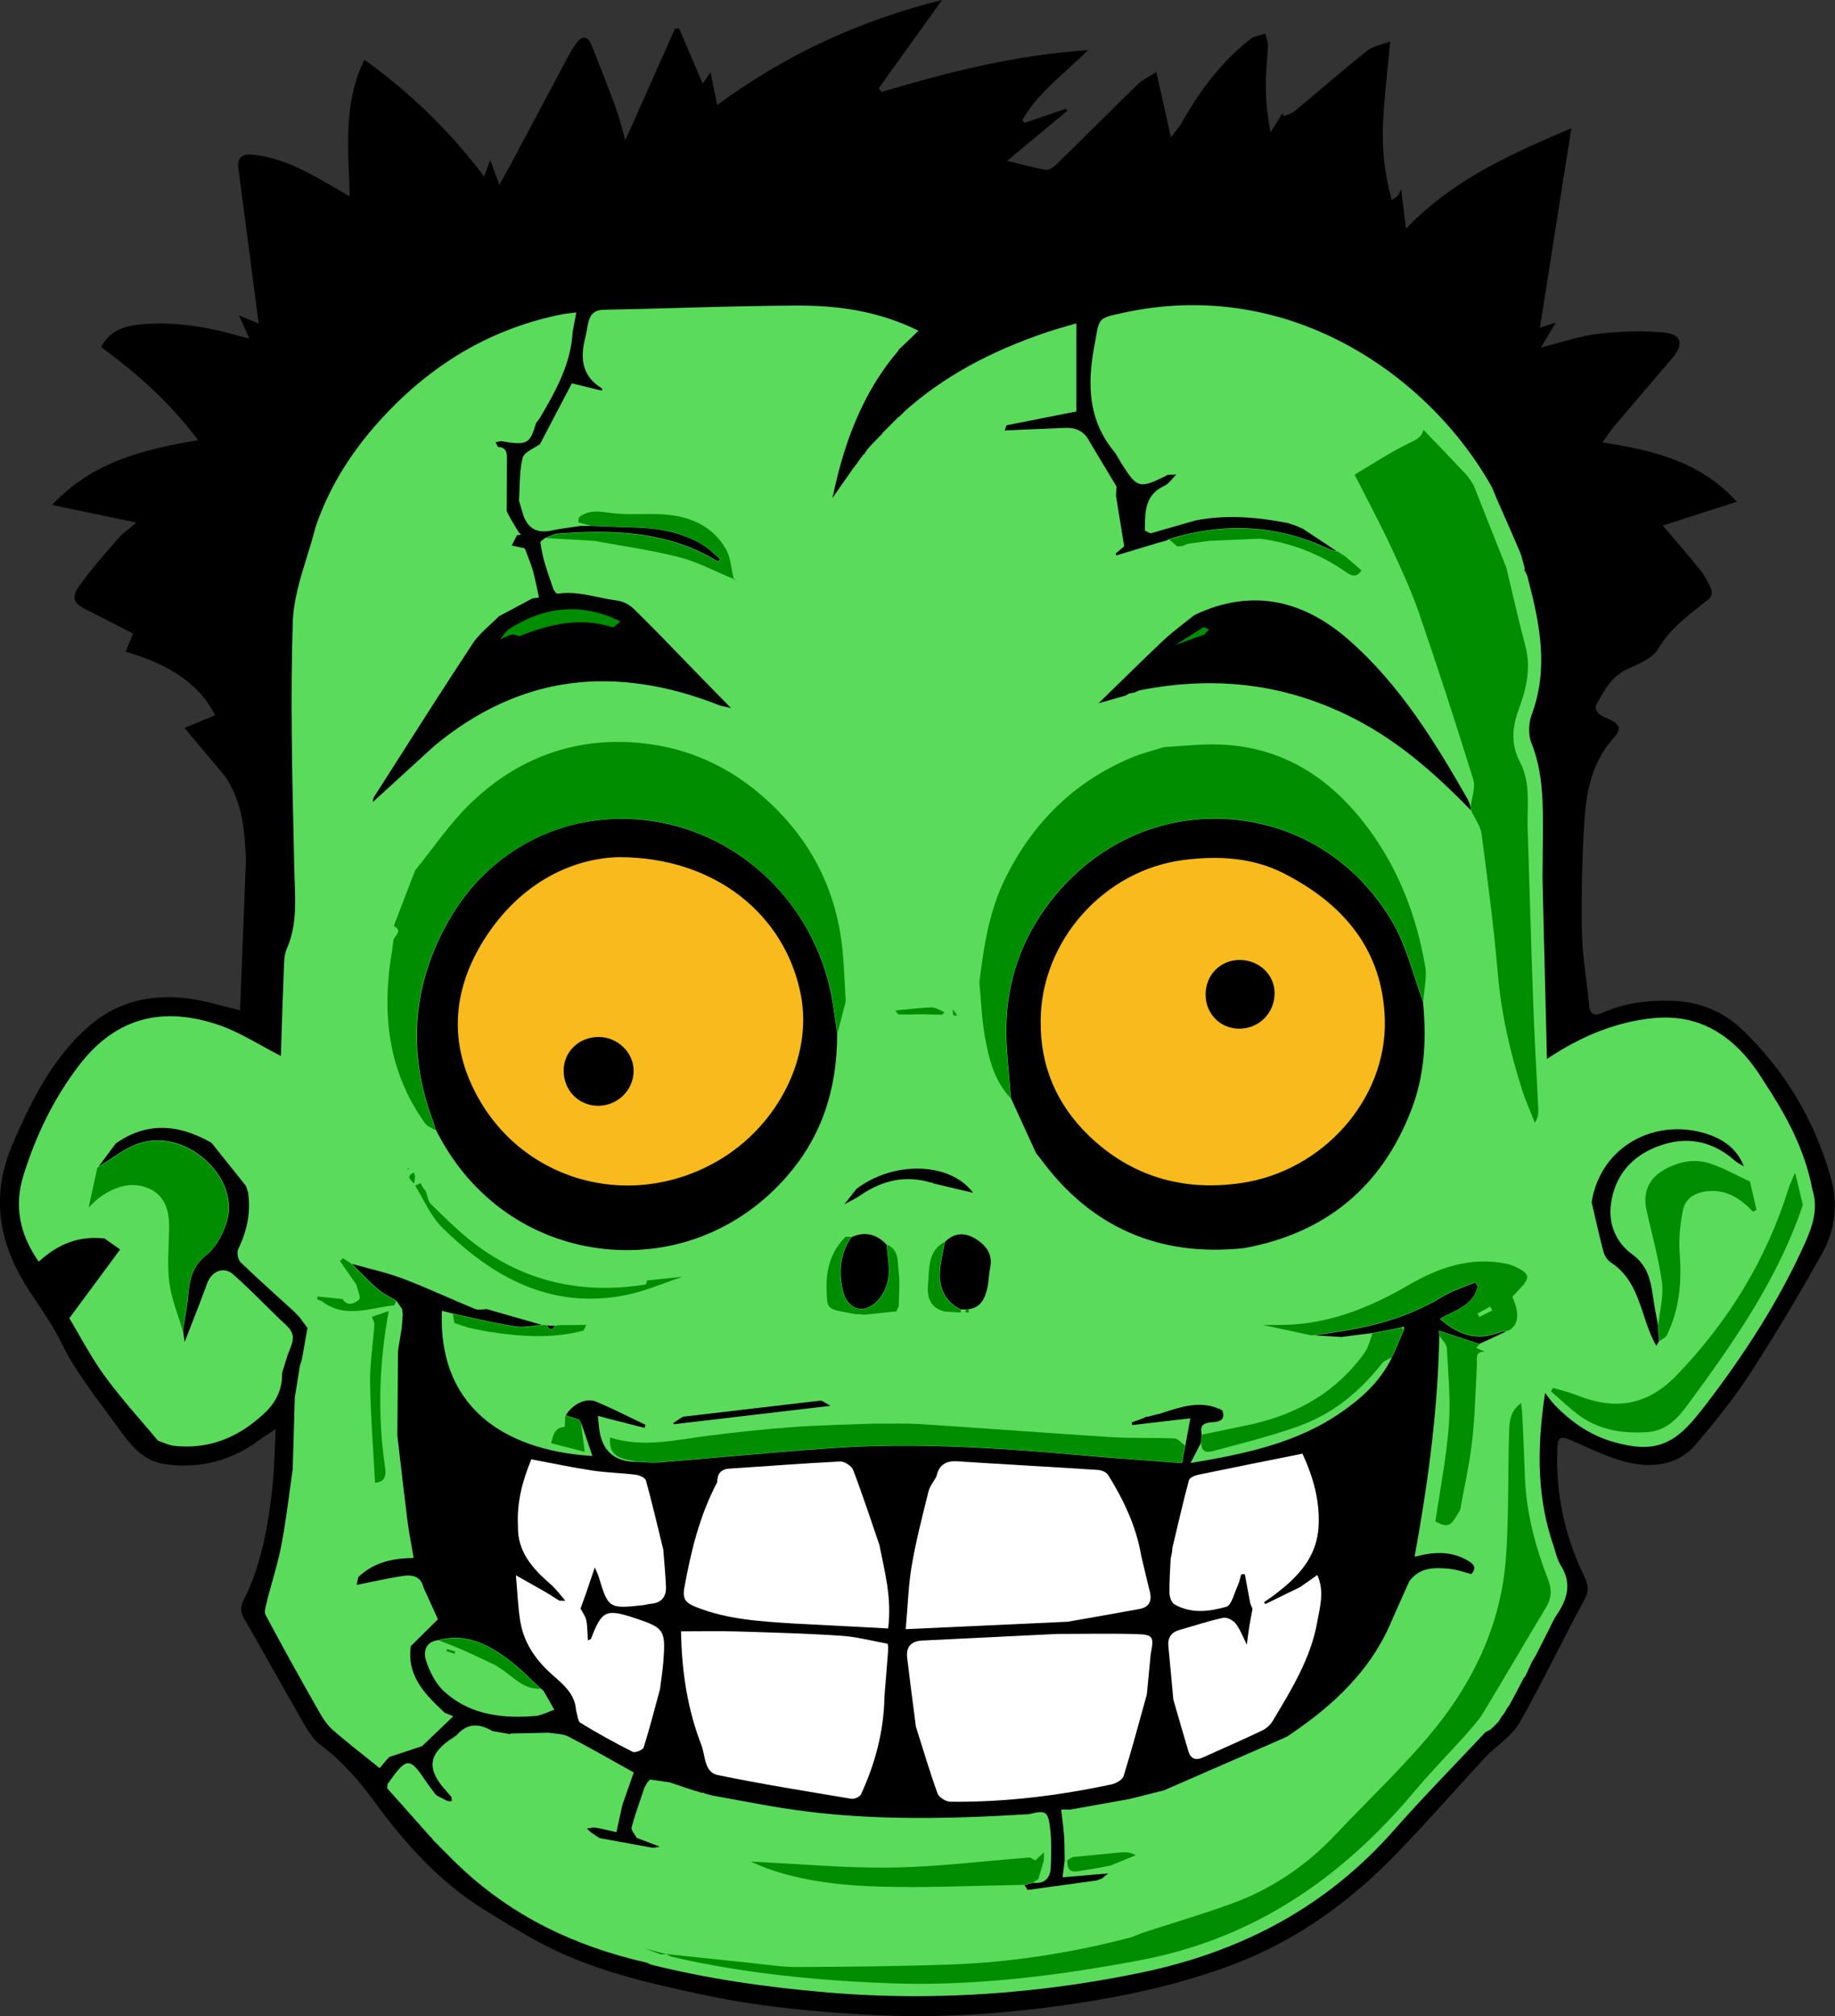 <svg width="754" height="828" viewBox="0 0 754 828" fill="none" xmlns="http://www.w3.org/2000/svg">
<rect x="0" y="0" width="754" height="828" fill="#333333" stroke="none"/>
<g clip-path="url(#clip0_1_3)">
<path d="M92.54 318.89C87.23 312.55 81.92 306.21 75.81 298.93C79.61 297.35 83.74 295.64 88.4 293.71C80.85 279.03 67.17 272.32 51.64 267.59C52.72 264.97 53.51 263.05 54.69 260.19C48.37 256.95 42.19 253.67 35.9 250.6C30.32 247.88 29.04 245.64 32.61 240.56C37.5 233.6 43.29 227.26 48.85 220.79C50.46 218.92 52.62 217.52 56.04 214.61C43.79 212.05 33.12 209.82 21.38 207.36C37.73 189.85 58.72 184.53 81.39 180.78C69.99 165.43 56.38 153.38 41.53 142.52C45.5 135.24 51.92 133.66 58.78 133.12C72.39 132.06 85.62 134.26 98.64 138.09C99.67 138.39 100.74 138.56 102.41 138.93C100.96 135.7 99.76 133.03 98.2 129.56C101.1 130.73 103.29 131.62 106.29 132.83C104.76 121.11 103.32 110.14 101.88 99.16C100.58 89.25 99.29 79.34 97.99 69.43C97.33 64.44 99.58 63.04 104.35 63.57C117.19 65.02 127.88 71.5 138.7 77.73C140.08 78.53 141.46 79.35 143.66 80.64C143.26 61.49 140.82 42.72 149.72 24.49C169.01 38.42 185.1 54.12 198.92 72.49C199.69 70.44 200.42 68.48 201.44 65.79C202.73 69.23 203.71 71.85 205.21 75.85C207.57 71.56 209.44 68.26 211.23 64.91C218.97 50.4 226.68 35.87 234.42 21.36C235.02 20.24 235.82 19.24 236.55 18.19C239.05 14.59 241.39 14.39 243.13 18.72C246.48 27.09 249.79 35.48 252.92 43.94C254.35 47.82 255.3 51.88 256.97 57.56C264.14 41.45 270.74 26.63 277.34 11.81C277.9 11.75 278.46 11.69 279.02 11.62C282.21 19.08 285.4 26.55 288.73 34.34C289.8 32.8 290.67 31.54 291.95 29.7C292.92 34.5 293.75 38.61 294.67 43.15C322.66 22.55 353.02 8.49 387.12 -0.03C377.83 12.91 369.44 24.6 361.04 36.29C361.46 36.77 361.87 37.25 362.29 37.73C389.6 29.65 417.11 22.57 447.09 20.59C437.13 30.47 426.45 38.02 420.07 49.29C420.35 49.69 420.64 50.08 420.92 50.48C426.61 48.53 432.3 46.59 437.98 44.64C438.15 44.94 438.31 45.24 438.48 45.55C430.45 52.23 422.41 58.91 413.82 66.05C419.83 67.49 424.76 68.93 429.8 69.72C431.15 69.93 433.07 68.48 434.27 67.32C445.4 56.46 456.37 45.43 467.53 34.6C469.49 32.7 472.13 31.51 475.14 29.55C477.18 38.68 479.01 46.86 481.14 56.38C483.14 53.69 484.68 52.04 485.74 50.13C492.64 37.77 501.02 26.61 511.96 17.5C512.93 16.69 513.92 15.81 515.05 15.31C516.57 14.64 518.25 14.31 519.85 13.83C520.25 15.34 521.03 16.87 520.98 18.36C520.82 23.84 520.1 29.32 520.12 34.79C520.15 41.16 520.74 47.53 522.08 54.34C523.68 51.77 525.27 49.2 526.87 46.63C527.12 47 527.38 47.36 527.63 47.73C529.12 47.02 530.82 46.59 532.05 45.57C542 37.33 551.73 28.81 561.85 20.79C564.43 18.75 568.2 18.22 571.21 17.08C570.16 28.68 568.87 39.24 568.32 49.83C567.77 60.51 568.77 71.12 571.87 82.11C573.19 81.18 573.99 80.81 574.51 80.2C575 79.61 575.2 78.77 575.7 77.65C576.39 83.16 577.01 88.14 577.73 93.92C596.76 74.02 620.37 63.37 645.66 52.67C641.26 80.6 637.09 107 632.75 134.59C635.82 133.58 637.16 133.15 639.29 132.45C637.24 135.88 635.56 138.69 633.15 142.72C641.87 140.55 649.1 137.96 656.52 137.11C665.47 136.08 674.66 135.7 683.6 136.55C691.09 137.26 692.03 141.28 687.14 147.05C679.22 156.38 671.22 165.64 663.32 174.98C661.71 176.88 660.38 179.02 658.46 181.68C678.95 184.91 698.27 189.2 713.66 206.03C702.84 209.52 693.18 212.64 683.25 215.84C688.53 222.07 693.71 227.96 698.61 234.07C700.48 236.4 701.9 239.16 703.11 241.91C703.56 242.92 703.28 245.05 702.52 245.67C694.85 251.97 686.62 257.35 681.33 266.47C679.03 270.43 673.18 272.7 668.53 274.84C661.9 277.9 659.05 283.86 655.78 289.57C655.35 290.33 656.08 292.36 656.9 293.08C658.2 294.23 660.05 294.75 661.65 295.56C665.23 297.39 666.56 299.22 663.14 302.95C654.47 312.42 651.85 324.46 651.06 336.67C650.06 351.95 649.73 367.31 650 382.62C650.18 392.69 652.08 402.72 652.95 412.79C653.31 416.96 655.38 417.29 658.45 415.92C667.37 411.92 676.74 410.75 686.43 410.96C697.7 411.2 707.68 415.03 715.68 422.65C733.28 439.43 745.4 459.62 752.15 483.14C755.38 494.39 754.15 504.99 748.71 514.73C739.29 531.6 729.38 548.22 718.87 564.43C712.37 574.47 704.69 583.8 696.98 592.99C690.02 601.3 679.94 602.83 670.24 600.84C661.7 599.09 653.6 594.91 645.48 591.43C641.25 589.61 640.08 590 639.89 594.79C639.2 612.95 642.73 630.26 650.63 646.62C652.29 650.05 653.3 652.79 651.08 656.86C641.92 673.63 633.8 690.98 624.31 707.55C621.12 713.12 614.83 716.83 610.29 721.7C598.11 734.75 586.39 748.23 573.98 761.06C554.65 781.05 532.52 797.09 506.22 806.92C483.61 815.37 460.24 820.25 436.36 823.58C410.69 827.16 384.94 828.79 359.15 827.49C335.77 826.3 312.45 824.19 289.38 819.28C267.12 814.54 245.04 809.58 224.63 799.21C215.79 794.72 207.33 789.46 198.9 784.22C180.68 772.89 166.53 757.22 154.05 740.13C147.52 731.2 140.53 723.17 131.64 716.52C128.05 713.83 125.68 709.27 123.34 705.22C115.52 691.74 108.13 678 100.21 664.58C97.52 660.01 100.42 656.81 101.9 653.43C107.92 639.67 110.39 625.12 111.97 610.38C112.74 603.19 112.8 595.93 113.28 586.91C110.36 588.82 108.92 589.63 107.62 590.63C95.81 599.61 82.58 603.38 67.83 601.29C58.39 599.95 53.19 592.78 48.22 585.9C40.03 574.56 31.05 563.48 25 551.02C20.23 541.19 13.29 533.05 8.14 523.59C-1.69 505.52 -2.73 487.91 5.49 469.09C13.13 451.61 21.5 434.73 36.02 421.87C48.9 410.46 64.25 407.63 80.83 410.58C86.32 411.56 91.7 413.18 98.63 414.88C99.46 393.91 100.27 373.4 101.08 352.89C100.49 340.97 99.58 329.14 92.51 318.85L92.54 318.89Z" fill="black"/>
<path d="M744.73 488.69C741.54 471.19 732.86 456.35 724.8 444.15C724.53 443.73 724.26 443.3 724 442.88C723.43 441.97 722.83 441.02 722.21 440.12C710.74 423.57 696.69 416.38 679.26 418.12C664.64 419.58 650.37 425.06 635.64 434.86L635.23 418.33C634.97 407.93 634.71 397.54 634.45 387.14C634.29 380.79 634.15 374.44 634 368.09L633.81 359.93C633.83 358.17 633.85 356.41 633.87 354.66C633.92 350.82 633.96 346.85 633.98 342.94V342.07C634.04 329.81 634.09 317.13 629.25 305.1C627.97 301.91 628.02 297.14 629.38 293.48C636.36 274.7 632.7 256.55 628.35 239.57L627.55 236.45L626.96 235.18C626.73 234.78 626.5 234.37 626.27 233.97C626.32 233.92 626.4 233.85 626.51 233.73C626.55 233.7 626.56 233.64 626.55 233.6L626.44 233.18C626.24 232.5 626.07 231.79 625.89 231.11C625.51 229.62 625.12 228.07 624.52 226.64C622.26 221.28 619.87 215.87 617.56 210.64C616.67 208.62 615.78 206.61 614.9 204.59C614.65 204.02 614.42 203.42 614.19 202.85C613.7 201.61 613.19 200.33 612.52 199.16C598.63 174.92 577.37 154.33 552.65 141.17C524.25 126.06 492.87 121.64 461.88 128.39L460.65 128.66C451.71 130.59 451.54 130.63 450.09 139.87C447.19 154.25 445.82 170.89 457.64 185.25C458.46 186.25 459.13 187.42 459.77 188.55C460.11 189.15 460.46 189.76 460.83 190.35C467.28 200.55 468.13 200.79 479.24 195.35C479.37 195.29 479.44 195.16 479.49 195.03L483.3 194.87C482.84 195.34 482.4 195.85 481.97 196.35C480.85 197.63 479.7 198.96 478.28 199.61C470.65 203.13 470.53 209.83 470.43 216.3C470.43 216.74 470.41 217.18 470.41 217.62C470.41 217.97 470.95 218.22 471.86 218.6C472.17 218.73 472.49 218.87 472.74 219C472.77 219.02 472.81 219.02 472.84 219.01L491.51 213.66C502.64 211.59 514.48 211.93 528.77 214.73C528.81 214.73 528.85 214.73 528.88 214.7L532.05 215.77C532.05 215.77 532.09 215.77 532.12 215.77L535.27 217.09L549.15 226.28C549.02 226.26 548.9 226.25 548.77 226.23C548.07 226.14 547.35 226.05 546.75 225.76C536.15 220.66 525.13 217.72 513.99 217.03C503.11 216.36 491.8 217.81 480.34 221.37C479.99 221.58 479.64 221.78 479.29 221.99L475.87 222.92L458.69 228.09L458.38 227.36L461.86 224.41C461.86 224.41 461.91 224.33 461.91 224.28L458.55 203.53L458.75 199.81C458.75 199.81 458.75 199.76 458.73 199.73L447.69 181.33C445.79 177.43 442.44 175.53 437.72 175.71C431.81 175.93 425.79 176.2 419.98 176.46C417.59 176.57 415.2 176.68 412.81 176.78L413.61 174.64L442.18 169C442.24 168.99 442.29 168.93 442.29 168.87V132.99C442.29 132.99 442.27 132.91 442.24 132.88C442.2 132.85 442.16 132.85 442.12 132.86C441.07 133.17 439.97 133.48 438.84 133.8C436.2 134.54 433.47 135.31 430.73 136.23C406.4 144.36 386.99 155.14 371.41 169.18C371.38 169.21 371.36 169.26 371.37 169.3L370.54 170.13C370.54 170.13 370.46 170.14 370.44 170.17L369.42 171.2C369.42 171.2 369.39 171.17 369.37 171.16C369.32 171.14 369.26 171.15 369.22 171.19C367 173.42 364.78 175.65 362.56 177.88C362.52 177.9 362.51 177.92 362.5 177.97C362.49 178.02 362.5 178.07 362.55 178.1L361.7 178.95C361.7 178.95 361.68 178.96 361.67 178.97L360.43 180.22C360.43 180.22 360.4 180.26 360.39 180.29L359.5 181.2C359.5 181.2 359.5 181.2 359.49 181.2L358.28 182.43C358.28 182.43 358.26 182.46 358.25 182.48L357.25 183.55L356.21 184.82L355.06 186.6C355.06 186.6 355.01 186.56 354.98 186.55C354.93 186.55 354.88 186.55 354.84 186.6C354.05 187.64 353.26 188.69 352.47 189.73C352.43 189.78 352.44 189.85 352.47 189.9L351.52 191.1C351.52 191.1 351.48 191.15 351.48 191.18L350.65 192.23C350.65 192.23 350.61 192.25 350.6 192.27L342.01 204.56C342.31 203.26 342.59 202.06 342.85 200.93C343.45 198.34 343.96 196.1 344.53 193.9C349.8 173.63 357.75 157.43 368.81 144.39C369.01 144.27 369.14 144.12 369.18 143.95C369.21 143.83 369.2 143.71 369.15 143.58C369.17 143.58 369.2 143.58 369.23 143.58C369.27 143.58 369.3 143.57 369.33 143.54L377.28 135.96C377.28 135.96 377.33 135.88 377.32 135.84C377.32 135.8 377.29 135.76 377.24 135.74C363 128.75 347.46 125.48 328.39 125.48C328.17 125.48 327.94 125.48 327.72 125.48C311.54 125.54 295.08 126 279.17 126.44C269.03 126.72 258.55 127.01 248.23 127.2C244.67 127.26 242.77 128.68 241.87 131.93C241.57 133.02 241.37 134.15 241.19 135.24C241.02 136.23 240.84 137.26 240.59 138.24C238.79 145.21 237.94 153.91 247.41 159.52L247.34 160.43L235.08 157.45C235.02 157.44 234.96 157.46 234.93 157.52L221.89 182.36C221.89 182.36 221.89 182.36 221.89 182.37C221.14 182.91 220.24 183.44 219.37 183.94C217.3 185.14 215.16 186.39 214.74 188.07C213.75 192.07 213.61 196.35 213.48 200.48C213.43 202.15 213.37 203.87 213.26 205.55C213.26 205.57 213.26 205.58 213.26 205.6L214.9 211.18C216.76 216.99 220.62 219.17 226.69 217.86C229.38 217.28 232.16 216.89 234.85 216.51C236.06 216.34 237.3 216.17 238.5 215.98H242.85C244.72 216.05 246.59 216.13 248.46 216.21C252.53 216.37 256.74 216.54 260.88 216.65C271.96 216.92 280.63 219.05 288.17 223.33C290.13 224.44 291.87 226.02 293.55 227.55C294.29 228.22 295.06 228.92 295.84 229.57L295.12 230.65C274.03 217.67 250.62 217.47 228.46 219.19C228.45 219.19 228.43 219.19 228.42 219.19L224.34 220.78H224.3C224.3 220.78 224.23 220.78 224.2 220.81C223.97 221.01 223.67 221.22 223.38 221.42C222.65 221.93 222.01 222.37 222.07 222.82C222.44 225.66 223.04 228.5 223.84 231.25C224.59 233.83 225.49 236.42 226.35 238.91C226.73 240 227.11 241.1 227.47 242.2C227.47 242.22 227.49 242.23 227.5 242.25C227.65 242.41 227.81 242.63 227.96 242.85C228.35 243.39 228.71 243.86 229.04 243.81C234.76 242.91 240.28 244.06 245.63 245.18C248.03 245.68 250.51 246.2 252.98 246.53C256.68 247.02 258.81 248.46 260.87 250.48C267.33 256.8 273.72 263.4 279.9 269.79C282.32 272.29 284.74 274.79 287.16 277.28C290.27 280.47 293.38 283.64 296.55 286.87L300.39 290.79L295.91 289.76C274.33 281.18 253.67 278.1 234.51 280.61C214.56 283.22 195.59 291.97 178.11 306.62L153.2 329.37C153.2 329.28 153.21 329.18 153.22 329.09C153.26 328.5 153.3 327.89 153.58 327.46C156.11 323.5 158.63 319.54 161.16 315.58C171.9 298.72 183.01 281.29 194.21 264.31C196.13 261.4 198.81 258.92 201.4 256.52C202.59 255.41 203.83 254.27 204.98 253.1L218.78 245.74L221.32 245.4C221.32 245.4 221.39 245.37 221.41 245.34C221.43 245.31 221.44 245.27 221.43 245.23C221.17 244.05 220.92 242.88 220.69 241.76C220.15 239.16 219.63 236.71 218.94 234.28C218.33 232.15 217.51 230.05 216.72 228.01C216.37 227.11 216.01 226.19 215.67 225.27C215.65 225.23 215.62 225.19 215.57 225.18L210.28 224.01L212.41 219.82C212.41 219.82 212.53 219.73 212.59 219.69L212.84 219.76C212.84 219.76 212.88 219.76 212.9 219.76L213.9 219.6C213.95 219.6 214 219.55 214.01 219.5C214.02 219.45 214.01 219.39 213.97 219.36L213.24 218.75C212.12 216.9 211 215.04 209.89 213.2L208.2 209.94C208.21 208 208.23 206.07 208.24 204.13C208.27 199.36 208.31 194.42 208.3 189.56C208.3 189.3 208.3 189.03 208.3 188.76C208.34 186.4 208.38 183.72 204.62 183.53L203.64 181.62L205.85 181.16C216.6 182.97 217.68 182.41 220.26 173.83C220.26 173.8 220.26 173.78 220.26 173.75L221.86 171.61C228.79 159.87 234.58 149.11 235.3 136.33L236.77 128.49C236.77 128.49 236.77 128.4 236.73 128.37C236.7 128.34 236.66 128.32 236.61 128.33C235.88 128.43 235.19 128.5 234.54 128.58C233.2 128.73 232.05 128.86 230.89 129.09C217.02 131.85 203.87 136.73 191.79 143.6C180.12 150.24 169.12 158.93 159.09 169.44C145.04 184.16 135.41 199.53 129.66 216.44C128.64 220.5 127.36 224.63 126.12 228.62C123.4 237.39 120.59 246.46 120.3 255.48C119.32 286.12 120.03 317.32 120.72 347.49C120.79 350.62 120.86 353.75 120.93 356.88C120.97 358.57 121.03 360.29 121.09 361.94C121.44 371.55 121.78 380.63 117.82 389.67C116.81 391.98 116.73 394.74 116.65 397.41C116.64 397.9 116.62 398.39 116.6 398.88C116.25 407.35 115.97 415.96 115.71 424.28C115.61 427.4 115.51 430.52 115.41 433.64C112.66 432.26 109.91 430.73 107.25 429.26C101.26 425.95 95.06 422.52 88.55 420.46C65.09 413.04 46.63 418.78 32.1 437.99C22.35 450.89 15.01 465.49 9.66 482.61C5.82 494.91 7.83 506.49 15.83 518.01C15.85 518.04 15.89 518.06 15.93 518.07C15.97 518.07 16.01 518.07 16.04 518.03C24.13 510.54 32.93 507.46 42.95 508.6L49.37 513.11L28.54 541.28C28.54 541.28 28.5 541.39 28.54 541.43C29.79 543.5 31.05 545.7 32.39 548.03C35.49 553.43 39 559.55 43.05 565.11C47.74 571.55 53.02 577.71 58.14 583.67C60.36 586.25 62.65 588.92 64.86 591.58C64.88 591.6 64.9 591.61 64.92 591.62C65.61 591.85 66.3 592.12 66.97 592.39C68.43 592.97 69.95 593.57 71.49 593.74C85.21 595.24 97.33 590.9 108.54 580.48C113.58 575.79 116 570.39 115.93 563.97C115.93 563.95 115.93 563.92 115.93 563.89C115.93 563.87 115.91 563.85 115.89 563.84L116.88 560.68C116.88 560.68 116.88 560.65 116.88 560.63L118.22 556.32C121.56 548.58 121.25 547.22 114.96 541.76C113.08 539.93 111.19 538.06 109.35 536.24C104.98 531.9 100.46 527.42 95.76 523.29C94.14 521.86 92.2 521.35 90.29 521.84C88.02 522.42 86.1 524.34 85.15 526.96C83.03 532.8 80.72 538.69 78.49 544.38C77.61 546.63 76.73 548.87 75.86 551.12L75.21 546.36C75.43 544.94 75.67 543.49 75.91 542.09C76.44 538.95 76.99 535.69 77.27 532.47C77.84 525.97 78.8 520.19 84.79 515.39C89.23 511.83 92.14 505.69 93.39 501.12C95.53 493.27 92.67 484.46 85.74 477.56C78 469.84 67.47 466.63 58.26 469.17C53.75 470.41 49.59 473.17 45.56 475.84C43.91 476.93 42.22 478.06 40.51 479.07L47.57 469.57C59.64 461.12 72.51 461.04 86.92 469.32L101.1 487.05L102.07 490.13C102.02 490.16 101.99 490.21 102 490.27C103 497.79 101.66 505.2 97.89 512.92C97.21 514.32 97.75 517.28 98.9 518.39C104.32 523.63 110.01 528.78 115.51 533.76C117.34 535.42 119.17 537.07 120.98 538.73L123.13 541L126.34 545.31L124.41 556.22L123.97 558.6L123.27 560.61L121.13 573.9L120.27 603.41C119.82 606.49 119.4 609.62 118.99 612.65C118.03 619.72 117.04 627.02 115.7 634.14C114.71 639.4 113.23 644.65 111.8 649.74C111.16 652 110.5 654.35 109.89 656.67C109.79 657.35 109.59 658.1 109.4 658.82C108.97 660.42 108.54 662.07 109.13 663.18C116.45 676.99 124.11 690.6 131.29 703.26C133.11 706.47 134.95 708.86 136.92 710.58C141.21 714.31 145.6 717.81 150.25 721.51C152.09 722.97 153.99 724.49 155.89 726.02C155.95 726.07 156.03 726.06 156.08 726L158.92 722.63L159.97 721.52L173.4 717.09C173.4 717.09 173.44 717.07 173.45 717.06L186.11 704.95C186.11 704.95 186.16 704.87 186.15 704.82C186.15 704.77 186.11 704.74 186.07 704.72L182.78 703.4C182.02 702.68 181.26 701.97 180.5 701.25C173.93 694.97 167.07 687.32 168.82 675.98L179.88 665.04C179.88 665.04 179.93 664.94 179.91 664.89L173.96 651.8C173.1 648.04 170.33 646.49 165.71 647.16C161.13 647.84 156.51 648.8 152.05 649.73C150.25 650.11 148.4 650.49 146.57 650.86L147.21 647.68C152.75 642.35 159.93 639.85 169.81 639.83C169.85 639.83 169.89 639.81 169.91 639.78C169.94 639.75 169.95 639.71 169.94 639.67C169.65 637.93 169.35 636.23 169.05 634.58C168.41 631 167.81 627.61 167.38 624.17C166.34 615.96 165.38 607.6 164.44 599.52C164.05 596.17 163.67 592.82 163.27 589.49L163.33 582.54C163.41 573.24 163.48 563.93 163.55 554.65C164.06 551.51 164.58 548.38 165.09 545.22L165.49 539.76L165.19 537.5C165.19 537.5 165.18 537.46 165.17 537.44L162.88 534.21C162.88 534.21 162.86 534.18 162.84 534.17C162.03 533.67 161.18 533.18 160.36 532.72C158.55 531.69 156.67 530.62 155.11 529.26C152.42 526.93 149.87 524.34 147.41 521.84C146.49 520.91 145.55 519.95 144.61 519.02C146.66 519.59 148.74 520.14 150.77 520.67C155.66 521.95 160.72 523.27 165.5 525.07C171.56 527.35 177.61 529.99 183.45 532.53C187.29 534.2 191.25 535.93 195.19 537.54C196.18 537.94 197.37 537.83 198.53 537.72C199.05 537.67 199.59 537.62 200.09 537.62L222.56 544.05C221.57 544.14 220.58 544.27 219.61 544.39C216.94 544.73 214.18 545.08 211.59 544.68C205.52 543.74 199.4 542.38 193.49 541.06C191.09 540.53 188.6 539.97 186.16 539.46L181.76 538.32C181.76 538.32 181.68 538.32 181.64 538.34C181.61 538.36 181.59 538.4 181.58 538.45C180.84 556.79 186.29 571.31 197.78 581.63C208.33 591.1 224.04 596.73 243.22 597.9C243.28 597.9 243.31 597.88 243.34 597.85C243.37 597.81 243.38 597.77 243.36 597.72L238.89 584.63C238.89 584.63 238.84 584.55 238.8 584.54L237.95 583.04C237.95 583.04 237.91 582.99 237.87 582.98L232.5 581.17C235 577.01 240.49 573.78 244.82 575.56C249.73 577.58 254.58 579.95 259.28 582.24C261.23 583.19 263.25 584.18 265.24 585.12L264.85 586.37L250.65 582.76L245.84 581.47C245.84 581.47 245.75 581.47 245.72 581.5C245.69 581.53 245.67 581.57 245.67 581.62L245.86 583.45C245.97 584.56 246.07 585.51 246.18 586.45C247.207 595.697 252.34 600.323 261.58 600.33C262.55 600.36 263.55 600.42 264.51 600.48C266.6 600.61 268.75 600.74 270.85 600.57C279.66 599.86 288.62 599.07 297.29 598.31C312.04 597.01 327.29 595.68 342.31 594.66C374.98 592.45 407.26 594.29 445.69 597.75C454.76 598.57 464.01 599.24 472.96 599.9C477.15 600.21 481.36 600.52 485.57 600.84H485.58C485.65 600.84 485.7 600.79 485.72 600.73L489.09 582.63C489.09 582.63 489.09 582.54 489.05 582.51C489.02 582.48 488.98 582.46 488.93 582.47L465.2 585.23L464.98 584.15L469.71 582.42C470.21 582.18 470.71 581.94 471.24 581.69C471.34 581.71 471.59 581.78 471.59 581.78C471.61 581.78 471.64 581.78 471.66 581.78L475.96 580.67C475.96 580.67 476.05 580.72 476.1 580.71C476.86 580.47 477.62 580.22 478.37 579.98C485.33 577.72 492.53 575.38 500.12 578.2L500.46 578.49C500.46 578.49 500.53 578.52 500.57 578.52L500.98 578.44L502.33 579.31C502.79 580.73 502.76 581.84 502.24 582.6C501.38 583.86 499.3 583.98 497.92 584.06C497.48 584.09 497.09 584.11 496.82 584.16C493.2 584.85 493.42 586.6 493.7 588.82L493.74 589.14L493.51 592.45L489.29 600.59C489.29 600.59 489.27 600.69 489.3 600.73C489.33 600.77 489.38 600.79 489.43 600.78C511.65 597.03 533.1 592.61 551.39 579.78C558.32 574.92 566.91 567.99 571.91 557.49C571.91 557.47 571.92 557.45 571.92 557.43C571.92 557.41 571.92 557.39 571.91 557.37L572.98 555.24C572.98 555.24 572.99 555.2 573 555.19L576.26 547.53L576.84 546.26C576.84 546.26 576.85 546.22 576.85 546.2V544.89C576.85 544.89 576.83 544.8 576.8 544.77C576.76 544.75 576.71 544.74 576.67 544.77L575.97 545.1L563.94 547.45L556.28 548.38L555.1 548.54C553.82 548.71 552.54 548.88 551.28 549.05C547.59 548.82 543.91 548.6 540.23 548.37C541.44 548.19 542.64 548.01 543.85 547.83C547.34 547.31 550.94 546.77 554.47 546.16C569.38 543.57 581.93 539.08 592.84 532.44C595.69 530.71 598.91 529.47 602.02 528.28C603.41 527.75 604.84 527.2 606.22 526.61L607.15 528.22C605.88 534.5 600.79 536.98 595.87 539.38C594.51 540.04 593.11 540.72 591.8 541.48C591.76 541.5 591.74 541.54 591.73 541.59C591.73 541.63 591.74 541.68 591.78 541.71C599.89 548.83 607.64 550.56 616.14 547.17C616.9 546.87 617.78 546.8 618.63 546.74C618.76 546.74 618.9 546.72 619.03 546.71C615.31 548.44 611.59 550.17 607.87 551.9L591.42 546.47C591.42 546.47 591.33 546.47 591.29 546.49C591.25 546.52 591.23 546.56 591.24 546.61L591.4 548.65C590.9 575.49 587.68 604.24 581.27 639.12C581.27 639.17 581.27 639.21 581.31 639.25C581.34 639.28 581.39 639.29 581.44 639.28C590.15 636.92 596.65 637.31 602.53 640.55C604.04 641.38 605.53 642.3 605.75 643.6C605.89 644.44 605.5 645.36 604.56 646.42C603.67 646.19 602.76 645.93 601.89 645.67C599.89 645.08 597.82 644.48 595.75 644.27C589.39 643.64 583.31 643.55 579.05 649.42C578.25 651.22 577.44 653.01 576.64 654.81C574.88 658.73 573.07 662.77 571.33 666.78C561.6 689.21 543.43 703.4 528.71 713.24L478.19 735.26L463.98 738.81L439.65 743.14H436.18C436.18 743.14 436.1 743.16 436.08 743.19C436.05 743.22 436.04 743.26 436.05 743.3C436.18 744.46 436.33 745.58 436.46 746.68C436.77 749.13 437.06 751.44 437.22 753.77C437.38 756.14 437.41 758.57 437.43 760.91C437.44 761.95 437.45 762.99 437.48 764.02L436.62 770.77C436.62 770.77 436.62 770.85 436.66 770.88C436.69 770.91 436.73 770.92 436.77 770.92L455.36 769.34L452.81 771.44C452.03 771.71 451.25 771.98 450.47 772.25C450.43 772.25 450.38 772.27 450.31 772.28L422.26 776.13L420.96 774.14L424.53 773.17C426.73 773.44 428.48 773.04 429.72 771.98C430.99 770.9 431.67 769.19 431.76 766.89C431.96 761.33 432.16 755.58 431.4 750.04C430.99 747.11 430.56 745.39 429.45 744.63C428.18 743.77 426.06 744.21 422.72 745.02C421.39 745.09 420.05 745.17 418.72 745.24C415.93 745.4 413.04 745.56 410.2 745.7C377.05 747.37 351.63 746.67 327.75 743.42C319.71 742.33 311.58 740.82 303.73 739.37C300.16 738.71 296.47 738.03 292.85 737.39L289.4 736.48C289.29 736.31 289.16 736.21 289.01 736.18C288.86 736.15 288.7 736.18 288.53 736.29C287.31 735.92 286.09 735.54 284.86 735.17C284.86 735.17 284.79 735.16 284.75 735.17L281.6 734.11C281.6 734.11 281.55 734.09 281.52 734.11L278.29 732.97C278.29 732.97 278.22 732.97 278.19 732.97L274.99 731.88C274.99 731.88 274.93 731.87 274.88 731.88C274.87 731.88 274.85 731.9 274.84 731.91L267.17 730.79C267.17 730.79 267.08 730.79 267.05 730.83L265.96 732.01L264.84 734.03C264.84 734.03 264.81 734.06 264.8 734.08C264.8 734.08 264.73 734.23 264.72 734.25C264.7 734.28 264.7 734.32 264.72 734.35C264.27 735.69 263.82 737.02 263.36 738.35C262.02 742.27 260.63 746.32 259.54 750.38C259.32 751.22 260.04 752.29 260.73 753.32C261.04 753.78 261.36 754.25 261.59 754.69C261.61 754.72 261.63 754.74 261.66 754.76L270.98 758.3C270.85 758.33 270.73 758.39 270.61 758.48C269.82 758.6 269.02 758.71 268.23 758.82L246.48 754.86C246.48 754.86 246.44 754.86 246.42 754.86L243.2 752.74C243.2 752.74 243.14 752.71 243.1 752.72L242.08 751.83L241.15 750.91C241.47 750.87 241.79 750.81 242.11 750.75C242.99 750.6 243.91 750.43 244.75 750.56C246.69 750.86 248.59 751.31 250.6 751.79C251.44 751.99 252.29 752.19 253.16 752.39C253.19 752.39 253.23 752.39 253.26 752.37C253.29 752.35 253.31 752.32 253.32 752.28L255.74 741.19L260.37 727.99C260.39 727.93 260.37 727.86 260.31 727.82C257.84 726.45 255.39 725.08 252.95 723.71C246.61 720.16 240.06 716.49 233.52 713.12C231.89 712.28 229.92 712.08 228.02 711.88C227.15 711.79 226.25 711.7 225.38 711.55L209.86 711.9C209.79 711.87 209.76 711.9 209.57 712.13L202.39 710.9H202.37C196.55 707.46 191.98 707.87 188.01 712.16C187.38 712.84 186.55 713.37 185.75 713.87C185.33 714.14 184.9 714.41 184.49 714.7C180.28 717.77 178.15 720.63 177.78 723.68C177.4 726.82 178.89 730.26 182.46 734.5C182.48 734.52 182.5 734.53 182.53 734.54L183.39 735.42C183.36 735.47 183.37 735.54 183.41 735.58L183.65 735.85C184.26 736.53 184.86 737.2 185.47 737.88C185.54 738.44 185.62 738.99 185.69 739.55L184.72 739.77C184.42 739.65 184.11 739.58 183.79 739.56L181.6 738.45C181.6 738.45 181.56 738.44 181.54 738.43C180.87 738.08 180.19 737.72 179.52 737.37L178.54 736.41C178.54 736.41 178.55 736.38 178.55 736.36C178.55 736.32 178.53 736.29 178.51 736.26C178.21 735.86 177.9 735.46 177.59 735.06C176.92 734.19 176.23 733.3 175.61 732.38C171.86 726.78 169.86 724.13 167.74 724.1H167.7C165.56 724.1 163.41 726.79 159.36 732.47C159.23 732.66 159.21 732.91 159.18 733.32C159.16 733.57 159.14 733.88 159.09 734.28C159.09 734.32 159.09 734.36 159.12 734.39L176.86 754.33C176.86 754.33 176.9 754.38 176.95 754.4C176.99 754.4 177.03 754.4 177.06 754.38L178.08 755.75C179.38 757.04 180.7 758.37 181.96 759.65C184.72 762.44 187.58 765.33 190.52 768.03C210.87 786.73 235.51 799.15 265.81 806C266.02 806.09 266.22 806.2 266.42 806.3C266.86 806.52 267.31 806.76 267.79 806.87C289.49 812.26 313.19 815.98 340.23 818.25C352.13 819.25 364.1 819.74 376.14 819.74C406.85 819.74 437.95 816.5 468.98 810.06C489.81 805.74 508.89 798.84 525.7 789.55C543.37 779.79 559.19 767.05 572.7 751.66C580.57 742.71 588.94 733.92 597.03 725.42C600.71 721.55 604.52 717.56 608.23 713.6C608.25 713.57 608.27 713.54 608.27 713.5L609.23 712.57L609.34 712.46C609.36 712.44 609.37 712.42 609.38 712.4L610.28 711.38L612.47 710.25C612.47 710.25 612.49 710.24 612.5 710.23L613.55 709.23C613.55 709.23 613.57 709.22 613.58 709.21C613.97 708.82 614.36 708.43 614.75 708.04L615.83 706.9C616.26 706.19 616.7 705.48 617.13 704.77C617.15 704.74 617.16 704.72 617.15 704.7L618.08 703.63L619.3 701.45C619.3 701.45 619.32 701.4 619.32 701.38L620.19 700.29L621.36 698.1C621.36 698.1 621.37 698.07 621.38 698.06L622.55 695.93C622.55 695.93 622.56 695.9 622.57 695.88L623.69 693.75C623.69 693.75 623.71 693.7 623.71 693.67L624.82 691.57C624.82 691.57 624.84 691.51 624.84 691.49L625.94 689.39C625.94 689.39 625.97 689.33 625.96 689.29L626.8 688.25C626.8 688.25 626.81 688.23 626.82 688.22L627.11 687.59C627.83 686.01 628.55 684.43 629.28 682.85C629.29 682.83 629.3 682.81 629.3 682.78L631.27 679.45C631.27 679.45 631.29 679.39 631.29 679.37L632.4 677.22C632.4 677.22 632.42 677.17 632.42 677.15L633.49 675.02C633.49 675.02 633.51 674.98 633.51 674.96L634.61 672.82C634.61 672.82 634.63 672.78 634.63 672.76L635.73 670.63C635.73 670.63 635.75 670.59 635.75 670.57L636.84 668.44C636.84 668.44 636.86 668.38 636.86 668.35C637.21 667.64 637.56 666.94 637.91 666.23C637.91 666.21 637.92 666.19 637.92 666.17L639.06 664.06C643.15 658.22 646.61 651.13 641.33 642.88C640.25 641.19 639.65 639.14 639.07 637.16C638.83 636.35 638.59 635.52 638.31 634.72C632.1 616.59 631.04 597.24 634.87 572.04C635.46 572.79 635.94 573.43 636.38 574C637.24 575.14 637.87 575.96 638.58 576.71C646.13 584.57 654.08 589.61 662.89 592.13C671.05 594.47 677 594.8 682.16 593.2C687.35 591.6 691.99 587.98 697.23 581.47C697.53 581.09 697.84 580.72 698.15 580.35C698.65 579.74 699.16 579.12 699.65 578.49C718.05 554.73 731.8 532.48 741.67 510.49C745.15 502.74 747.01 496.06 744.77 488.69H744.73ZM681.71 470.57C670.18 474.75 663.33 483.12 661.9 494.78C660.9 502.91 664.11 510.33 670.71 515.12C676.94 519.64 678.24 525.64 679.21 532.44C679.59 535.13 680.09 537.85 680.58 540.48C680.8 541.7 681.03 542.91 681.24 544.11L681.66 550.8L680.6 552.67C678.28 548.74 676.79 544.26 675.36 539.93C672.71 531.93 669.98 523.66 661.87 518.43C660.57 517.59 659.34 515.8 658.88 514.08C657.56 509.15 656.4 504.08 655.27 499.18C654.85 497.36 654.43 495.53 654.01 493.71C655.61 483.44 661.15 474.8 669.6 469.39C678.4 463.76 689.47 462.25 699.99 465.24C708.52 467.67 713.94 472.17 716.54 478.98C716.22 478.79 715.89 478.6 715.57 478.42C714.64 477.9 713.68 477.35 712.89 476.66C703.59 468.5 693.1 466.45 681.71 470.58V470.57ZM468.31 283.5C467.83 283.6 467.37 283.83 466.93 284.06C466.74 284.16 466.54 284.26 466.34 284.35L463.95 284.79C463.95 284.79 463.92 284.79 463.9 284.81L462.54 285.64L451.42 288.79C453.83 286.44 456.23 284.09 458.64 281.73C464.93 275.57 471.44 269.19 477.96 263.05C480.64 260.53 483.6 258.21 486.47 255.97C487.77 254.95 489.12 253.9 490.4 252.85C490.83 252.61 491.7 252.14 491.7 252.14C513.5 242.13 534.41 245.6 553.83 262.46C575.19 281 589.87 305.11 603.07 328.21C603.42 328.82 603.66 329.52 603.89 330.2C604 330.52 604.11 330.85 604.22 331.13L604.43 332.79C592.69 320.76 578.31 307.19 560.54 297.29C546.23 289.33 531.14 284.14 515.69 281.89C509.6 281 503.38 280.56 497.06 280.56C487.67 280.56 478.05 281.54 468.31 283.5ZM579.9 455.8C567.78 487.41 544.65 506.5 511.16 512.56C476.34 516.29 448.25 504.01 427.71 476.05C427.27 475.46 426.8 474.88 426.35 474.32C426.13 474.05 425.91 473.79 425.72 473.55L415.35 450.89C415.15 447.58 414.84 444.21 414.55 440.95C413.9 433.72 413.23 426.24 413.58 418.94C414.5 399.55 421.44 382.07 434.2 366.98C452.61 345.2 479.01 334.11 506.61 336.53C534.09 338.94 558.02 354.38 572.26 378.88C576.18 385.62 578.69 393.34 581.12 400.81C582.24 404.25 583.4 407.81 584.68 411.24C586.42 428.62 584.91 442.78 579.91 455.81L579.9 455.8ZM224.65 544.3L228.17 544.47C228.02 544.62 227.87 544.79 227.73 544.95C227.28 545.45 226.78 546.01 226.44 545.97C225.95 545.9 225.49 545.33 225.05 544.78C224.92 544.62 224.79 544.46 224.66 544.31L224.65 544.3ZM387.38 514.49C387.67 513.06 387.97 511.57 388.2 510.11C391.82 506.34 396.18 505.86 400.82 508.7C405.95 511.85 407.92 515.81 406.83 520.81C406.55 522.11 406.41 523.47 406.29 524.78C406.15 526.16 406.02 527.59 405.7 528.94C404.75 533.03 403.17 536.92 398.09 537.64L396.84 537.74H394.86C389.51 535.26 386.42 530.52 386.18 524.39C386.05 521.12 386.73 517.74 387.39 514.48L387.38 514.49ZM348.72 493.63C348.13 493.94 347.53 494.26 346.94 494.59L351.93 488.21C360.64 481.64 372.15 478.7 382.73 480.35C390.13 481.5 396.18 484.87 399.82 489.83L383.59 486L382.69 485.59C382.63 485.56 382.56 485.59 382.52 485.64C372.62 482.67 363.22 484.32 353.79 490.7C352.18 491.79 350.43 492.73 348.73 493.63H348.72ZM364.97 525.03C364.37 528.79 362.27 532.78 359.74 534.97C357.14 537.22 354.34 538 351.87 537.18C349.18 536.29 347.14 533.59 346.29 529.76C344.43 521.43 345.59 514.33 349.85 508.06C355.23 505.61 360.1 506.65 364.31 511.14C364.4 512.54 364.57 513.96 364.72 515.34C365.09 518.56 365.47 521.89 364.97 525.02V525.03ZM323.41 483C304.41 504.85 277.26 515.76 248.94 512.95C220.59 510.14 196.1 494.08 181.75 468.9C181.13 467.82 180.53 466.7 179.95 465.62C179.68 465.11 179.4 464.61 179.13 464.1C178.99 463.67 178.85 463.23 178.72 462.79C178.43 461.86 178.13 460.9 177.78 459.97C167.25 431.67 169.52 404.02 184.52 377.81C201.17 348.72 232.09 333.01 265.23 336.8C301.95 341 332.38 368.68 340.96 405.68C341.93 409.88 342.54 414.24 343.13 418.46C343.4 420.4 343.68 422.42 343.99 424.39C344.04 447.84 337.31 467.02 323.4 483H323.41ZM280.61 581.8L337.52 575.14L341.23 577.32L276.86 584.88L276.62 584.37L280.6 581.8H280.61Z" fill="#5BDB5C"/>
<path d="M219.81 704.72C221.64 704.57 223.44 703.84 225.18 703.13C225.98 702.81 226.8 702.47 227.61 702.2C227.65 702.19 227.68 702.16 227.69 702.12C227.7 702.08 227.7 702.04 227.69 702C227.32 701.35 226.96 700.7 226.59 700.06C225.56 698.22 224.49 696.33 223.39 694.48C223.2 694.15 222.86 693.91 222.54 693.68C222.4 693.58 222.26 693.48 222.13 693.37C220.88 692.22 219.64 691.02 218.43 689.85C215.76 687.28 213.01 684.61 210.03 682.33C201.56 675.85 192.09 670.3 180.26 673.52C178.01 673.75 176.4 674.61 175.46 676.07C174.46 677.62 174.33 679.81 175.09 682.07C176.37 685.86 178.68 691.1 182.38 694.5C190.1 701.6 199.88 705 212.83 705C215.06 705 217.38 704.9 219.8 704.7L219.81 704.72Z" fill="#5BDB5C"/>
<path d="M345.79 671.75C331.43 670.8 317.04 670.4 302.65 669.97C295.22 669.75 287.77 669.93 279.83 669.93C280.13 687.03 282.6 702.21 288.27 716.84C289.89 721.27 289.36 727.81 294.96 728.96C313.15 732.7 331.51 735.63 349.84 738.69C351.07 738.89 353.32 737.88 353.8 736.84C359.65 724.15 363.18 710.86 363.42 696.8C363.91 690.61 364.41 684.41 364.9 678.22C364.9 677.51 364.91 676.81 364.92 676.1C364.85 675.74 364.78 675.38 364.72 675.02C358.41 673.89 352.14 672.18 345.79 671.76V671.75Z" fill="white"/>
<path d="M468.14 660.77C472.14 660.04 473.45 657.54 472.46 653.62C471.21 648.68 470.08 643.71 468.9 638.75C466.84 626.72 461.69 615.94 455.32 605.69C454.62 604.57 452.66 603.74 451.22 603.65C431.93 602.39 412.62 601.35 393.32 600.1C388.49 599.79 385.73 601.74 384.76 606.39C383.65 608.43 382.04 610.35 381.5 612.53C379.01 622.58 376.4 632.63 374.65 642.82C373.25 650.96 373.03 659.31 372.16 669.04C395.24 667.98 416.97 666.98 438.71 665.98C448.52 664.25 458.35 662.56 468.15 660.76L468.14 660.77Z" fill="white"/>
<path d="M244.4 643.69C245.22 645.62 245.71 646.53 246 647.5C249.88 660.45 250.24 660.7 263.88 659.22C265.14 659.08 266.38 658.71 267.65 658.59C271.9 658.18 273.81 655.64 273.65 651.62C273.44 646.54 272.93 641.47 272.55 636.39C270.22 626.9 268.01 617.38 265.42 607.97C265.11 606.86 262.74 605.81 261.22 605.62C255.27 604.87 249.23 604.78 243.31 603.88C235.08 602.64 226.93 600.9 218.33 599.29C214.7 608 212.31 616.98 212.83 626.61C212.54 637.34 218.94 644.25 226.36 650.7C228.59 652.64 230.34 655.13 232.3 657.37C231.47 657.36 230.65 657.34 229.82 657.33C228.04 656.21 226.26 655.09 224.47 653.97C220.68 651.83 216.88 649.68 211.98 646.91C212.65 654.22 212.83 660.07 213.78 665.8C215.2 674.39 219.79 681.25 226.22 687.11C230.86 691.34 236.33 695.24 236.71 702.48C237.3 704.21 237.36 706.81 238.56 707.54C245.53 711.8 252.7 715.75 260 719.42C261 719.93 264.17 718.63 264.49 717.59C266.98 709.68 269.02 701.64 271.2 693.63C271.67 689.83 272.28 686.04 272.58 682.23C273.57 669.35 272.93 668.46 260.64 664.42C248.97 660.58 247.29 661.4 242.85 672.95C242.77 673.16 242.34 673.24 241.55 673.66C241.36 670.74 241.43 668.01 240.91 665.41C240.57 663.71 239.36 662.18 238.54 660.58C239.3 658.47 240.82 654.24 240.82 654.24C241.92 651.01 243.01 647.79 244.41 643.69H244.4Z" fill="white"/>
<path d="M541.32 646.76C538.64 648.65 536.46 650.19 534.28 651.72C529.53 654.04 524.77 656.37 520.02 658.69C519.87 658.59 519.69 658.51 519.59 658.37C519.5 658.24 519.42 657.94 519.47 657.9C520.76 656.98 522.11 656.13 523.37 655.18C532.35 648.37 540.23 640.8 541.65 628.76C542.8 617.16 539.59 606.54 535.18 596.96C520.43 599.92 506.36 602.71 492.31 605.63C490.91 605.92 488.81 606.84 488.53 607.86C486.09 616.97 484 626.16 481.8 635.34C481.71 636.12 481.63 636.9 481.54 637.68C481.37 638.42 481.21 639.16 481.04 639.89C480.83 644.63 480.44 649.37 480.52 654.11C480.55 655.74 481.34 658.12 482.56 658.83C489.37 662.78 496.91 661.84 503.84 659.85C506.11 659.2 507.18 654.12 508.64 650.99C509.3 649.58 509.57 647.99 510.02 646.49C510.51 646.48 511 646.47 511.49 646.46C512.24 650.47 513 654.48 513.75 658.5C514.05 659.22 514.36 659.94 514.66 660.66C514.19 663.21 513.68 665.75 513.28 668.31C512.9 670.66 512.64 673.03 512.32 675.39C510.85 672.48 509.71 669.33 507.78 666.77C506.74 665.39 504.15 664.05 502.61 664.37C496.59 665.66 490.72 667.64 484.78 669.31C481.26 670.3 479.72 672.49 480.09 676.16C480.82 683.4 481.44 690.65 482.11 697.9C484.17 705 486.2 712.1 488.31 719.19C489.23 722.29 491.3 723.06 494.21 721.74C502.35 718.07 510.54 714.51 518.6 710.67C520.32 709.85 522.01 708.32 522.99 706.68C530.65 693.83 538.64 681.02 541.27 665.99C542.32 659.98 544.31 653.69 541.29 646.76H541.32Z" fill="white"/>
<path d="M350.59 603.7C349.95 602.02 346.98 600.09 345.18 600.18C330.05 600.91 314.94 602.14 299.81 603.09C296.09 603.32 294.74 605.28 294.71 608.66C287.46 622.35 283.87 637.15 281.15 652.28C280.34 656.77 282.01 658.35 285.8 659.87C298.8 665.11 312.5 665.83 326.2 666.72C339.07 667.39 351.94 668.06 364.94 668.74C366.52 656.12 363.49 645.32 361.34 634.43C357.81 624.16 354.45 613.83 350.57 603.7H350.59Z" fill="white"/>
<path d="M467.11 671.07C456.2 670.75 445.28 671 434.36 671C415.9 671.91 397.44 672.82 378.97 673.71C374.41 673.93 372.21 676.27 372.75 680.8C373.87 690.23 375.13 699.64 376.34 709.06C379.25 718.23 381.97 727.47 385.24 736.51C385.82 738.12 388.69 739.89 390.52 739.91C412.87 740.14 434.95 737.43 456.78 732.76C458.63 732.36 461.22 730.87 461.7 729.34C465.13 718.26 468.11 707.03 471.23 695.85C471.76 690.31 472.3 684.77 472.83 679.23C474.22 672.18 473.87 671.27 467.12 671.07H467.11Z" fill="white"/>
<path d="M254.46 352C293.91 352.04 322.82 375.75 329.11 408.77C333.92 434 319.71 462.31 295.05 476.66C257.37 498.58 210.36 483.94 193.12 443.98C183.88 422.56 187.94 401.55 201.03 382.67C215.14 362.31 235.17 352.42 254.46 351.99V352ZM231.61 439.67C231.59 447.73 237.73 454.04 245.65 454.1C253.78 454.17 260.42 447.62 260.36 439.6C260.3 432.22 253.79 425.92 246.14 425.84C237.98 425.76 231.63 431.8 231.61 439.67Z" fill="#F8BA1C"/>
<path d="M427.61 419.36C427.65 386.42 453.68 357.28 486.42 353.15C500.74 351.34 514.77 352.13 527.64 358.72C552.07 371.23 568.3 390.15 569.02 418.87C569.84 451.42 543.57 480.86 510.17 485.81C486.01 489.39 464.58 483.07 447.14 466.11C434.25 453.58 427.37 437.77 427.62 419.37L427.61 419.36ZM495.38 408.48C495.41 416.35 501.4 422.41 509.19 422.44C517.33 422.47 523.78 415.97 523.73 407.78C523.68 400.26 517.35 394.25 509.45 394.22C501.46 394.19 495.35 400.38 495.38 408.49V408.48Z" fill="#F8BA1C"/>
<path d="M359.52 584.61C365.91 584.68 372.33 584.45 378.7 584.86C404.83 586.55 430.93 588.56 457.06 590.19C465.54 590.72 474.08 590.32 482.58 590.7C484.06 590.77 485.46 592.58 486.89 593.58C486.49 595.7 486.1 597.81 485.56 600.71C472.18 599.68 458.92 598.81 445.68 597.62C411.27 594.53 376.82 592.19 342.28 594.53C318.44 596.14 294.65 598.52 270.83 600.44C267.77 600.69 264.66 600.29 261.58 600.19C255.86 599.21 249.86 598.54 250.68 590.33C264.24 594.67 277.63 591.29 291.1 589.59C302.61 588.14 314.16 586.88 325.73 586.04C336.97 585.23 348.26 585.05 359.53 584.6L359.52 584.61Z" fill="#008D00"/>
<path d="M75.05 546.4C73.16 539.88 70.45 533.46 69.59 526.8C68.66 519.61 69.35 512.19 69.5 504.88C69.64 497.88 68.21 491.26 61.43 488.18C54.42 484.99 47.47 487.16 41.32 491.46C39.55 492.7 38.06 494.35 36.45 495.81C37.63 490.4 38.81 484.99 39.98 479.58C46.05 476.08 51.73 471.15 58.28 469.35C76.99 464.19 98.04 483.51 93.24 501.13C91.82 506.33 88.77 512.06 84.69 515.33C78.71 520.12 77.7 525.87 77.12 532.5C76.71 537.16 75.76 541.77 75.06 546.4H75.05Z" fill="#008D00"/>
<path d="M518.89 544.13C521.45 544.13 524.01 544.12 526.57 544.11C545.59 543.95 562.54 537.17 578.67 527.79C591.1 520.56 604.1 516.02 618.74 518.92C620.15 519.2 621.56 519.69 622.86 520.31C628.66 523.08 628.9 524.71 624.35 529.39C623.34 530.43 622.36 531.51 621.42 532.52C624.52 539.507 623.993 544.147 619.84 546.44C618.58 546.61 617.23 546.54 616.09 547C606.84 550.68 599.07 547.88 591.87 541.56C597.95 538.05 605.67 536.29 607.29 528.16C606.95 527.57 606.61 526.98 606.27 526.4C601.75 528.33 596.92 529.76 592.76 532.29C580.89 539.52 568 543.64 554.44 545.99C549.29 546.89 544.1 547.6 538.93 548.4C532.25 546.97 525.57 545.54 518.89 544.11V544.13ZM613.15 538.16C612.89 537.62 612.63 537.08 612.37 536.54C610.62 537.5 608.86 538.45 607.11 539.4C607.36 539.87 607.61 540.35 607.86 540.82C609.62 539.93 611.39 539.05 613.15 538.16Z" fill="#008D00"/>
<path d="M420.75 774.03C401.41 774.35 382.05 775.28 362.73 774.8C346.76 774.4 330.76 772.76 315.47 767.4C313.61 766.75 311.82 765.89 308.51 764.5C328.96 765.45 347.81 767.23 366.63 766.93C385.51 766.63 404.35 764.25 423.21 762.78C424.1 763.3 425 763.81 425.37 764.03C426.76 762.72 427.87 761.68 428.98 760.63C428.96 761.75 428.95 762.87 428.93 763.99C428.17 766.55 427.4 769.12 426.64 771.68C425.94 772.12 425.24 772.56 424.53 773C423.27 773.34 422.01 773.68 420.75 774.02V774.03Z" fill="#008D00"/>
<path d="M607.88 552.02C607.44 552.51 607.01 553 606.55 553.51C607.8 554.06 608.96 554.58 610.12 555.09C605.84 554.92 607.01 558.04 606.87 560.42C606.27 570.85 606.09 581.32 604.91 591.69C603.83 601.2 601.67 610.58 599.99 620.02C595.98 627.1 595.17 627.5 589.81 624.86C591.72 611.7 594.33 598.53 595.34 585.24C596.13 574.78 595.08 564.17 594.51 553.64C594.42 551.92 592.57 550.3 591.54 548.63C591.47 547.77 591.41 546.91 591.38 546.58C596.93 548.41 602.41 550.22 607.88 552.03V552.02Z" fill="#008D00"/>
<path d="M301.19 237.65C293.84 234.64 286.7 230.77 279.08 228.81C267.63 225.87 255.83 224.27 244.18 222.1C237.54 221.72 230.91 221.35 224.28 220.97V221C225.68 220.46 227.07 219.91 228.47 219.37C251.64 217.57 274.43 218.08 295.16 230.88C295.45 230.45 295.73 230.02 296.02 229.59C293.44 227.45 291.1 224.89 288.23 223.26C279.79 218.47 270.49 216.8 260.88 216.56C254.87 216.41 248.86 216.13 242.85 215.9C241.39 215.51 239.92 215.13 238.46 214.74C238.15 214.66 237.84 214.57 237.53 214.49C237.66 213.8 237.78 213.11 237.91 212.42C242.18 209.08 246.74 210.12 251.67 210.73C258.62 211.59 265.76 210.75 272.78 211.25C283.43 212 292.79 215.88 298.31 225.56C300.27 228.99 300.44 233.44 301.42 237.43L301.22 237.63L301.19 237.65Z" fill="#008D00"/>
<path d="M514.52 584.85C533.41 580.55 549.32 571.48 560.72 555.49C562.33 553.24 562.9 550.24 563.95 547.59C567.96 546.81 571.97 546.02 575.98 545.24C576.22 545.56 576.46 545.89 576.7 546.21C576.51 546.63 576.32 547.06 576.12 547.48C575.02 550.07 573.92 552.65 572.82 555.24L572.85 555.19C572.47 555.94 572.09 556.69 571.72 557.44H571.78C570.45 558.25 568.74 558.76 567.85 559.91C558.66 571.66 547.39 580.8 533.33 585.78C522.25 589.7 510.79 592.61 499.42 595.63C497.28 596.2 493.47 597.36 493.64 592.5C493.72 591.39 493.79 590.27 493.87 589.16C500.76 587.73 507.65 586.29 514.53 584.86L514.52 584.85Z" fill="#008D00"/>
<path d="M483.73 224.39C482.62 223.43 481.51 222.47 480.4 221.51C503.05 214.49 525.17 215.55 546.68 225.9C547.59 226.34 548.72 226.33 549.75 226.53L549.69 226.48C550.75 227.18 551.8 227.88 552.86 228.58C555.01 230.43 557.17 232.29 559.44 234.24C557.08 237.77 554.86 236.18 552.51 234.55C542 227.29 530.38 222.91 517.74 221.2C510.81 221.5 503.88 221.81 496.96 222.11C494.02 222.51 491.09 222.9 488.15 223.3C487.39 223.61 486.63 223.93 485.87 224.24C485.16 224.28 484.45 224.33 483.74 224.37L483.73 224.39Z" fill="#008D00"/>
<path d="M254.94 255.19C253.78 256.02 252.32 257.8 251.51 257.54C238.26 253.28 225.8 256.36 213.48 261.23C212.4 261 211.24 260.42 210.26 260.64C208.64 261.01 207.14 261.9 205.58 262.57C206.74 261.16 207.63 259.33 209.09 258.39C223.76 248.96 239.04 247.34 254.94 255.2V255.19Z" fill="#008D00"/>
<path d="M140.92 516.7C141.99 517.39 143.06 518.08 144.12 518.77C147.73 522.33 151.18 526.08 155.01 529.4C157.3 531.38 160.16 532.71 162.76 534.33C162.46 534.92 162.21 535.99 161.85 536.03C151.88 537.11 141.69 541.66 132.21 534.34C131.58 534.08 130.95 533.82 130.32 533.57C130.36 533.19 130.41 532.8 130.45 532.42C133.88 532.76 137.3 533.11 140.73 533.45C142.91 536.82 145.86 535.21 147.6 533.61C148.38 532.89 146.91 529.7 146.46 527.64C144.2 524.37 141.95 521.1 139.69 517.83C140.1 517.46 140.5 517.08 140.91 516.71L140.92 516.7Z" fill="#008D00"/>
<path d="M186.7 543.31C186.5 542.08 186.3 540.84 186.1 539.61C194.57 541.4 203 543.51 211.54 544.84C215.33 545.43 219.37 544.43 223.3 544.15C223.64 544.06 223.98 544.06 224.32 544.15C225.01 544.85 225.64 545.99 226.41 546.1C227 546.19 227.79 544.98 228.49 544.35C228.94 544.3 229.4 544.24 229.85 544.19C233.53 544.16 237.21 544.13 240.89 544.1C240.52 544.87 240.15 545.64 239.79 546.41C227.08 549.8 214.3 548.94 201.51 546.99C198.49 546.53 195.5 545.83 192.5 545.24C190.57 544.61 188.64 543.97 186.71 543.33L186.7 543.31Z" fill="#008D00"/>
<path d="M222.04 693.48C214.95 693.86 210.81 688.44 205.59 685.13C204.89 684.68 204.18 684.24 203.48 683.79L203.43 683.76C199.45 681.9 195.46 680.03 191.48 678.17C189.74 677.43 188.02 676.66 186.27 675.96C184.29 675.17 182.28 674.43 180.28 673.68C191.97 670.5 201.25 675.81 209.96 682.46C214.28 685.76 218.04 689.79 222.05 693.48H222.04Z" fill="#008D00"/>
<path d="M238.74 584.69C239.21 588.25 239.68 591.81 240.26 596.22C235.39 594.97 230.92 593.82 226.46 592.67C227.27 589.56 227.81 586.21 232.05 585.95C232.07 585.57 232.08 585.19 232.1 584.81L232.13 584.78C232.18 583.61 232.24 582.44 232.29 581.27C234.13 581.89 235.97 582.51 237.82 583.14C238.14 583.71 238.46 584.27 238.78 584.84L238.75 584.7L238.74 584.69Z" fill="#008D00"/>
<path d="M203.43 263.87C203.07 264.23 202.71 264.59 202.34 264.96C202.7 264.6 203.06 264.24 203.43 263.87Z" fill="#008D00"/>
<path d="M344.13 424.38C343.14 418.13 342.52 411.8 341.09 405.65C332.61 369.07 302.25 340.9 265.25 336.67C232.97 332.98 201.35 348.14 184.4 377.75C169.33 404.08 167.05 431.55 177.65 460.03C178.15 461.39 178.55 462.78 179 464.16C177.53 463.23 175.6 462.62 174.66 461.31C159.19 439.73 156.78 415.61 161.13 390.23C161.38 388.8 161.49 387.34 161.67 385.9C162.48 384.04 165.51 382.22 161.8 380.26C164.72 372.66 167.64 365.07 170.56 357.47C177.88 348.45 184.45 338.67 192.68 330.57C210.9 312.65 233.23 303.43 258.95 304.8C279.29 305.89 297.52 313.25 313.1 326.78C333.05 344.1 344.22 365.81 346.36 392.13C346.88 398.48 347.13 404.84 347.5 411.2C346.37 415.59 345.25 419.99 344.12 424.38H344.13Z" fill="#008D00"/>
<path d="M584.81 411.19C580.75 400.35 578.12 388.67 572.38 378.8C542.34 327.14 472.66 321.27 434.09 366.88C421.5 381.77 414.36 399.42 413.44 418.93C412.94 429.54 414.55 440.25 415.21 450.92C408.54 443.85 406.32 434.81 404.69 425.73C403.38 418.42 403.14 410.91 402.42 403.49C404.23 388.64 406.43 373.99 413.27 360.3C424.58 337.65 441.44 321.04 464.78 311.19C469.12 309.36 473.76 308.25 478.26 306.81C484.25 306.43 490.24 305.85 496.24 305.72C525.03 305.08 546.5 318.6 562.9 341.12C575 357.74 582.13 376.64 585.6 396.81C586.39 401.43 585.13 406.4 584.81 411.2V411.19Z" fill="#008D00"/>
<path d="M265.93 525.81C270.76 525.32 275.6 524.83 280.43 524.34C272.57 526.91 264.87 530.35 256.81 531.91C226.34 537.81 202.47 524.56 181.73 504.14C176.97 499.46 174.24 492.72 170.58 486.92C171.32 486.57 172.05 486.21 172.79 485.86C173.13 486.5 173.48 487.15 173.82 487.79C174.21 488.26 174.6 488.73 174.99 489.19L174.96 489.14C175.63 490.94 175.81 493.23 177.05 494.44C182.72 499.97 188.34 505.65 194.62 510.45C215.55 526.47 239.29 531.65 265.18 527.51C265.52 527.46 265.69 526.39 265.94 525.8L265.93 525.81Z" fill="#008D00"/>
<path d="M347.45 507.86C348.22 507.89 348.98 507.92 349.75 507.96C345.17 514.68 344.41 522.01 346.15 529.8C347.84 537.39 353.99 540.12 359.83 535.08C362.53 532.75 364.54 528.64 365.11 525.06C365.83 520.55 364.75 515.76 364.44 511.1C369.58 513.26 368.74 518.27 369.26 522.26C369.86 526.91 369.33 531.7 369.29 536.42C368.96 537.12 368.64 537.82 368.31 538.52C363.97 538.98 359.63 539.44 355.29 539.9C354.56 539.84 353.82 539.77 353.09 539.71C352.64 539.71 352.19 539.71 351.74 539.71C350.5 539.48 349.26 539.26 348.02 539.03C339.64 537.44 339.83 537.43 339.64 529.05C339.46 520.88 341.58 513.72 347.46 507.87L347.45 507.86Z" fill="#008D00"/>
<path d="M152.84 540.74C155.14 539.96 157.43 539.18 159.73 538.4C155.76 559.79 155.08 581.25 158.25 602.8C158.74 606.15 158.07 608.63 154.11 608.92C153.38 595.29 152.28 581.66 152.07 568.03C151.94 560.08 153.28 552.1 153.82 544.13C153.9 543.03 153.19 541.87 152.84 540.73V540.74Z" fill="#008D00"/>
<path d="M367.92 414.97C372.88 414.52 377.84 413.84 382.81 413.72C384.56 413.68 386.35 415 388.12 415.69C387.76 416.03 387.39 416.37 387.03 416.7C384.11 416.65 381.19 416.59 378.27 416.54C375.29 416.57 372.31 416.69 369.34 416.57C368.84 416.55 368.39 415.52 367.92 414.96V414.97Z" fill="#008D00"/>
<path d="M170.14 486.07C168.77 484.58 166.55 483.1 170.07 481.53C170.24 482.07 170.41 482.62 170.58 483.16C170.43 484.13 170.28 485.1 170.14 486.07Z" fill="#008D00"/>
<path d="M280.37 524.38C281.47 524.04 282.58 523.7 283.68 523.35C282.58 523.69 281.47 524.03 280.37 524.38Z" fill="#008D00"/>
<path d="M391.68 416.8C391.61 416.02 391.53 415.23 391.46 414.45C391.93 415.08 392.4 415.71 392.88 416.34C392.65 416.56 392.43 416.78 392.21 417.02C391.99 417.05 391.81 416.98 391.69 416.8H391.68Z" fill="#008D00"/>
<path d="M302.42 238.61C302.58 238.8 302.74 239 302.9 239.19C302.72 239.02 302.54 238.84 302.36 238.67L302.42 238.61Z" fill="#008D00"/>
<path d="M302.36 238.67C301.97 238.33 301.58 237.99 301.19 237.66L301.39 237.46C301.73 237.84 302.08 238.23 302.42 238.62L302.36 238.68V238.67Z" fill="#008D00"/>
<path d="M167.75 479.64C167.84 479.76 168 479.87 167.99 479.97C167.99 480.07 167.81 480.17 167.71 480.27C167.62 480.16 167.47 480.05 167.47 479.94C167.47 479.83 167.64 479.74 167.74 479.64H167.75Z" fill="#008D00"/>
<path d="M392.88 416.34C393.03 416.6 393.18 416.86 393.34 417.12C392.96 417.09 392.59 417.05 392.21 417.02C392.43 416.79 392.65 416.57 392.88 416.35V416.34Z" fill="#008D00"/>
<path d="M605.52 199.29C610 210.57 614.47 221.85 618.95 233.13C621.54 243.87 623.94 254.66 626.78 265.32C629.23 274.47 627.09 283.19 624 291.46C621.19 299 620.91 305.98 624.53 312.91C629.39 322.23 627.2 332.19 627.77 341.9C628.5 365.25 629.14 388.6 629.99 411.94C630.52 426.5 631.41 441.05 632.09 455.61C632.17 457.33 631.95 459.06 630.68 461.09C628.94 456.64 626.95 452.27 625.49 447.72C620.48 432.1 616.86 416.23 615.45 399.77C613.81 380.59 611.28 361.48 608.76 342.39C608.34 339.19 606.05 336.24 604.62 333.17C604.53 332.48 604.44 331.79 604.36 331.11C604.76 327.43 606.37 323.37 605.36 320.13C598.3 297.33 590.94 274.61 583.17 252.04C579.91 242.58 575.69 233.41 571.44 224.33C566.88 214.6 561.78 205.12 556.77 195.25C556.74 195.33 556.75 194.82 556.99 194.68C564.28 190.35 571.4 185.65 579.01 181.98C581.87 180.6 584.12 179.62 584.91 176.49C590.77 182.61 596.67 188.7 602.46 194.88C603.67 196.17 604.5 197.81 605.51 199.29H605.52Z" fill="#008D00"/>
<path d="M602.41 712.3C595.29 720.12 587.88 727.71 581.08 735.8C551.13 771.45 514.96 796.27 468.21 805.04C433.63 811.53 398.99 815.85 363.88 814.4C334.4 813.18 305.01 810.29 276.15 803.59C275.32 803.4 274.58 802.83 273.8 802.44C285.37 803.67 296.93 804.92 308.5 806.11C314.83 806.76 321.17 807.8 327.51 807.77C348.44 807.68 369.38 807.49 390.29 806.76C415.26 805.88 439.87 802.09 464.06 795.76C465.96 795.26 467.76 794.38 469.62 793.68C481.9 789.69 494.3 786.07 506.41 781.63C522.76 775.64 536.87 766.03 548.85 753.32C562.46 738.87 577.1 725.26 589.57 709.89C606.02 689.62 616.87 666.2 618.79 639.74C620.02 622.83 619.57 605.81 620.08 588.84C620.21 584.37 620.2 579.62 625.01 576.2C625.2 578.04 625.47 579.88 625.55 581.72C625.92 589.91 626.3 598.1 626.58 606.3C627.09 621.04 630.84 635.07 636.13 648.7C637.73 652.84 637.55 656.3 635.29 660.05C626.54 674.59 618.01 689.26 609.22 703.77C607.35 706.85 604.7 709.46 602.42 712.29L602.41 712.3Z" fill="#008D00"/>
<path d="M737.6 481.56C738.66 485.97 739.72 490.39 740.79 494.8C730.53 525.32 712.35 551.25 693.51 576.83C689.15 582.74 684.55 587.67 676.52 588.14C666.75 588.72 657.5 587.32 649.4 581.61C645.08 578.57 641.29 574.78 637.26 571.33C637.57 570.87 637.88 570.41 638.19 569.95C641.49 570.96 644.87 571.75 648.06 573.02C664.06 579.39 677.12 577.02 689.01 564.69C710.21 542.7 725.79 517.27 734.94 488.02C735.63 485.81 736.71 483.71 737.61 481.57L737.6 481.56Z" fill="#008D00"/>
<path d="M719.04 485.19C719.95 489.07 720.86 492.95 721.76 496.83C721.28 497.09 720.8 497.34 720.31 497.6C715.16 492.21 709.46 488.39 701.62 489.18C696.46 489.7 692.51 492.18 691.53 496.93C690.3 502.86 689.76 509.13 690.21 515.16C691.05 526.69 690.03 537.74 684.96 548.21C684.42 549.33 682.88 549.97 681.8 550.83C681.66 548.59 681.52 546.35 681.38 544.1C681.97 538.28 683.65 532.32 682.9 526.68C681.56 516.64 678.72 506.8 676.54 496.87C674.96 489.66 677.44 483.91 683.94 480.29C689.72 477.08 696.1 475.72 702.38 477.73C708.14 479.57 713.5 482.66 719.04 485.2V485.19Z" fill="#008D00"/>
<path d="M388.06 510.05C387.32 514.84 385.84 519.65 386.02 524.4C386.25 530.23 389.06 535.23 394.81 537.88C394.79 538.26 394.77 538.64 394.74 539.02C392.54 538.88 390.33 538.74 388.13 538.59C382.04 537 380.81 532.76 381.34 527.07C381.94 520.67 381.16 513.9 388.05 510.05H388.06Z" fill="#008D00"/>
<path d="M397.98 539.02C397.54 538.99 397.1 538.96 396.66 538.93C396.76 538.59 396.81 538.24 396.82 537.88C397.24 537.85 397.66 537.81 398.08 537.78C398.05 538.19 398.01 538.6 397.98 539.01V539.02Z" fill="#008D00"/>
<path d="M456.22 766.12C452.76 766.75 449.31 767.51 445.82 767.97C442.51 768.4 438.2 770.21 438.6 763.9C439.31 763.48 440.01 763.05 440.72 762.63C447.4 761.98 454.07 761.29 460.76 760.71C462.67 760.54 464.6 760.68 466.71 761.88C463.22 763.3 459.72 764.71 456.23 766.13L456.22 766.12Z" fill="#008D00"/>
<path d="M271.6 802.62C269.39 801.83 267.19 801.03 264.98 800.24C267.93 800.98 270.88 801.72 273.83 802.46C273.08 802.51 272.34 802.57 271.59 802.62H271.6Z" fill="#008D00"/>
<path d="M265.06 800.28C264.72 800.26 264.38 800.23 264.05 800.2C264.39 800.23 264.73 800.25 265.06 800.28Z" fill="#008D00"/>
<path d="M186.95 678.14C186.96 678.49 186.95 678.84 186.89 679.18C185.73 678.8 184.58 678.42 183.42 678.04C183.51 677.77 183.6 677.49 183.69 677.22C184.78 677.53 185.86 677.83 186.95 678.14Z" fill="#008D00"/>
<path d="M494.72 257.49C495.41 257.83 496.1 258.18 496.79 258.52C496.14 259.21 495.49 259.9 494.83 260.58C490.82 262.03 486.82 263.48 482.81 264.93C486.78 262.45 490.75 259.97 494.71 257.49H494.72Z" fill="#008D00"/>
</g>
<defs>
<clipPath id="clip0_1_3">
<rect width="753.92" height="828" fill="white"/>
</clipPath>
</defs>
</svg>
